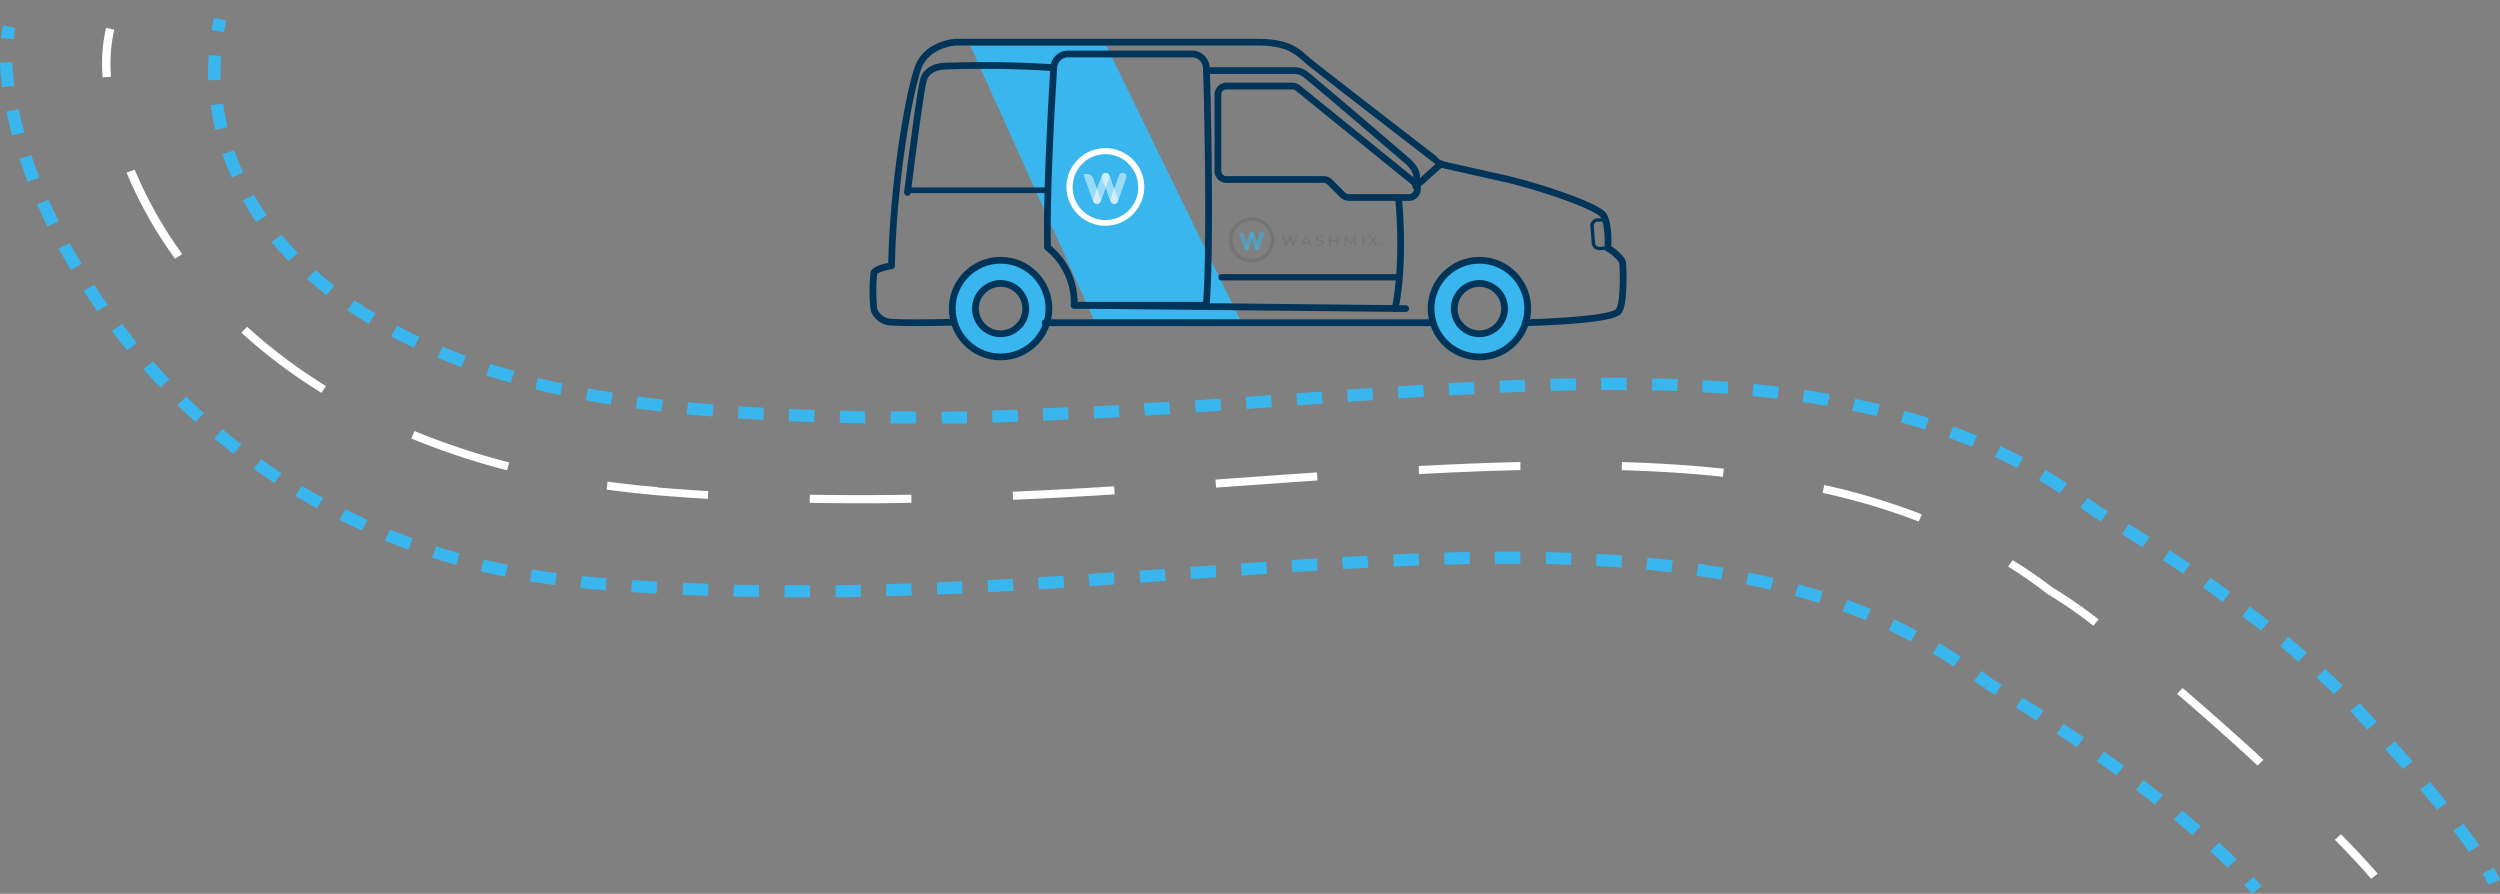 <svg xmlns="http://www.w3.org/2000/svg" xmlns:xlink="http://www.w3.org/1999/xlink" viewBox="0 0 348.59 124.62"><rect x="0" y="0" width="348.59" height="124.62" fill="#808080" stroke="none"/><defs><style>.cls-1,.cls-2,.cls-21,.cls-23{fill:none;}.cls-1,.cls-3{clip-rule:evenodd;}.cls-14,.cls-17,.cls-3,.cls-4{fill:#fff;}.cls-5{clip-path:url(#clip-path);}.cls-6{clip-path:url(#clip-path-2);}.cls-12,.cls-7{fill:#39b6ed;}.cls-17,.cls-7{opacity:0.5;}.cls-8{clip-path:url(#clip-path-3);}.cls-9{clip-path:url(#clip-path-5);}.cls-10{clip-path:url(#clip-path-7);}.cls-11{fill:#757575;}.cls-13{opacity:0.5;}.cls-14{fill-rule:evenodd;}.cls-15{clip-path:url(#clip-path-9);}.cls-16{clip-path:url(#clip-path-10);}.cls-18{clip-path:url(#clip-path-11);}.cls-19{clip-path:url(#clip-path-13);}.cls-20{clip-path:url(#clip-path-15);}.cls-21,.cls-23{stroke:#003459;}.cls-21{stroke-linecap:round;stroke-linejoin:round;stroke-width:0.94px;}.cls-22{fill:#003459;}.cls-23{stroke-miterlimit:10;stroke-width:0.47px;}</style><clipPath id="clip-path" transform="translate(0 2.48)"><path class="cls-1" d="M176,29.87h0a.3.3,0,0,0-.39.18L175,32a.3.3,0,0,0,.18.39.31.31,0,0,0,.39-.19l.69-1.89A.3.3,0,0,0,176,29.87Z"/></clipPath><clipPath id="clip-path-2" transform="translate(0 2.48)"><rect class="cls-2" x="163.66" y="15.77" width="36.52" height="30.44"/></clipPath><clipPath id="clip-path-3" transform="translate(0 2.48)"><path class="cls-1" d="M174.44,29.87h0a.3.3,0,0,1,.39.18l.69,1.9a.3.3,0,0,1-.18.39.31.31,0,0,1-.39-.19l-.69-1.89A.3.3,0,0,1,174.44,29.87Z"/></clipPath><clipPath id="clip-path-5" transform="translate(0 2.48)"><path class="cls-1" d="M172.75,30h0a.6.6,0,0,1,.78.36l.59,1.62a.3.3,0,0,1-.18.39.31.31,0,0,1-.39-.19Z"/></clipPath><clipPath id="clip-path-7" transform="translate(0 2.48)"><path class="cls-1" d="M174.64,29.87h0a.3.3,0,0,0-.39.18l-.69,1.9a.3.3,0,0,0,.18.39.31.31,0,0,0,.39-.19l.69-1.89A.3.3,0,0,0,174.64,29.87Z"/></clipPath><clipPath id="clip-path-9" transform="translate(0 2.48)"><path class="cls-3" d="M156.73,21.67h0a.52.52,0,0,0-.67.31l-1.18,3.26a.52.52,0,0,0,.31.67.54.54,0,0,0,.67-.32L157,22.34A.52.52,0,0,0,156.73,21.67Z"/></clipPath><clipPath id="clip-path-10" transform="translate(0 2.48)"><rect class="cls-4" x="135.52" y="-2.48" width="62.59" height="52.16"/></clipPath><clipPath id="clip-path-11" transform="translate(0 2.48)"><path class="cls-3" d="M154,21.67h0a.52.52,0,0,1,.67.31l1.18,3.26a.52.52,0,0,1-.31.67.54.54,0,0,1-.67-.32l-1.18-3.25A.52.52,0,0,1,154,21.67Z"/></clipPath><clipPath id="clip-path-13" transform="translate(0 2.48)"><path class="cls-3" d="M151.1,21.85h0a1,1,0,0,1,1.33.62l1,2.77a.52.52,0,0,1-.31.67.54.54,0,0,1-.67-.32Z"/></clipPath><clipPath id="clip-path-15" transform="translate(0 2.48)"><path class="cls-3" d="M154.33,21.67h0a.52.52,0,0,0-.67.31l-1.18,3.26a.52.52,0,0,0,.31.67.54.54,0,0,0,.67-.32l1.18-3.25A.52.52,0,0,0,154.33,21.67Z"/></clipPath></defs><g id="Layer_2" data-name="Layer 2"><g id="Design"><g class="cls-5"><g class="cls-6"><rect class="cls-7" x="174.13" y="30.64" width="2.93" height="0.91" transform="translate(86.31 187.94) rotate(-70)"/></g></g><g class="cls-8"><g class="cls-6"><rect class="cls-7" x="174.43" y="29.63" width="0.91" height="2.93" transform="translate(-0.09 64.17) rotate(-20)"/></g></g><g class="cls-9"><g class="cls-6"><rect class="cls-7" x="173.03" y="29.63" width="0.91" height="2.93" transform="translate(-0.17 63.69) rotate(-20)"/></g></g><g class="cls-10"><g class="cls-6"><rect class="cls-7" x="172.72" y="30.64" width="2.93" height="0.91" transform="translate(85.39 186.63) rotate(-70)"/></g></g><path class="cls-11" d="M180.93,30.34l-.48,1.44h-.22l-.4-1.15-.39,1.15h-.22l-.49-1.44H179l.39,1.17.4-1.17h.2l.39,1.18.4-1.18Z" transform="translate(0 2.48)"/><path class="cls-11" d="M182.52,31.42h-.77l-.16.36h-.21l.65-1.44h.21l.65,1.44h-.21Zm-.07-.16-.32-.71-.31.71Z" transform="translate(0 2.48)"/><path class="cls-11" d="M183.45,31.62l.08-.16a.79.79,0,0,0,.48.16c.25,0,.36-.09.36-.22,0-.35-.88-.13-.88-.67,0-.22.17-.41.55-.41a.81.81,0,0,1,.47.13l-.07.16a.77.77,0,0,0-.4-.12c-.24,0-.35.11-.35.23,0,.36.88.14.88.67,0,.22-.18.41-.56.41A.87.87,0,0,1,183.45,31.62Z" transform="translate(0 2.48)"/><path class="cls-11" d="M186.6,30.34v1.44h-.2v-.64h-.84v.64h-.2V30.34h.2V31h.84v-.62Z" transform="translate(0 2.48)"/><path class="cls-11" d="M188.87,31.78V30.73l-.53.88h-.09l-.53-.88v1.05h-.2V30.34h.17l.61,1,.59-1h.17v1.44Z" transform="translate(0 2.48)"/><path class="cls-11" d="M190,30.34h.2v1.44H190Z" transform="translate(0 2.48)"/><path class="cls-11" d="M191.89,31.78l-.44-.59-.43.59h-.23l.54-.74-.51-.7h.23l.41.55.4-.55h.23l-.51.69.54.75Z" transform="translate(0 2.48)"/><path class="cls-11" d="M192.61,31.48a.16.16,0,0,0-.16.15.15.15,0,0,0,.16.15.15.15,0,0,0,.15-.15A.15.15,0,0,0,192.61,31.48Zm.08.24a.11.11,0,0,1-.08,0,.12.12,0,0,1-.09,0,.13.13,0,0,1,0-.09.12.12,0,0,1,0-.08.1.1,0,0,1,.09,0,.09.09,0,0,1,.08,0,.12.12,0,0,1,0,.08A.13.13,0,0,1,192.69,31.72Z" transform="translate(0 2.48)"/><circle class="cls-2" cx="192.61" cy="34.11" r="0.15"/><circle class="cls-2" cx="192.61" cy="34.11" r="0.15"/><path class="cls-11" d="M192.59,31.64v.05h0v-.13h.08a0,0,0,0,1,0,0v0l0,0,0,.05h0l0-.05Zm0,0h0v0h0Z" transform="translate(0 2.48)"/><path class="cls-11" d="M177.44,29.76a3.15,3.15,0,0,0-2.91-1.93,3.11,3.11,0,0,0-1.23.25A3.14,3.14,0,0,0,171.36,31a3.11,3.11,0,0,0,.25,1.23,3.16,3.16,0,1,0,5.83-2.46ZM177,32a2.73,2.73,0,0,1-1,1.17,2.4,2.4,0,0,1-.7.34,2.66,2.66,0,0,1-3-1.06,2.52,2.52,0,0,1-.34-.7,2.63,2.63,0,0,1-.12-.8,2.58,2.58,0,0,1,.21-1,2.66,2.66,0,0,1,1-1.18,2.84,2.84,0,0,1,.7-.34,3,3,0,0,1,.8-.12,2.66,2.66,0,0,1,2.22,1.19,2.37,2.37,0,0,1,.33.7,2.56,2.56,0,0,1,.13.79A2.85,2.85,0,0,1,177,32Z" transform="translate(0 2.48)"/><polygon class="cls-12" points="152.5 44.53 135.28 6.34 154.22 6.34 172.89 44.53 152.5 44.53"/><g class="cls-13"><path class="cls-14" d="M156.73,21.67h0a.52.52,0,0,0-.67.31l-1.18,3.26a.52.52,0,0,0,.31.67.54.54,0,0,0,.67-.32L157,22.34A.52.52,0,0,0,156.73,21.67Z" transform="translate(0 2.48)"/><g class="cls-15"><rect class="cls-4" x="135.52" width="62.59" height="52.16"/><g class="cls-16"><rect class="cls-17" x="153.45" y="23.01" width="5.03" height="1.56" transform="translate(80.27 164.69) rotate(-70)"/></g></g></g><g class="cls-13"><path class="cls-14" d="M154,21.67h0a.52.52,0,0,1,.67.31l1.18,3.26a.52.52,0,0,1-.31.67.54.54,0,0,1-.67-.32l-1.18-3.25A.52.52,0,0,1,154,21.67Z" transform="translate(0 2.48)"/><g class="cls-18"><rect class="cls-4" x="135.52" width="62.59" height="52.16"/><g class="cls-16"><rect class="cls-17" x="153.98" y="21.27" width="1.56" height="5.03" transform="translate(1.2 56.84) rotate(-20)"/></g></g></g><g class="cls-13"><path class="cls-14" d="M151.1,21.85h0a1,1,0,0,1,1.33.62l1,2.77a.52.52,0,0,1-.31.67.54.54,0,0,1-.67-.32Z" transform="translate(0 2.48)"/><g class="cls-19"><rect class="cls-4" x="135.52" width="62.59" height="52.16"/><g class="cls-16"><rect class="cls-17" x="151.57" y="21.27" width="1.56" height="5.03" transform="translate(1.05 56.02) rotate(-20)"/></g></g></g><g class="cls-13"><path class="cls-14" d="M154.33,21.67h0a.52.52,0,0,0-.67.31l-1.18,3.26a.52.52,0,0,0,.31.67.54.54,0,0,0,.67-.32l1.18-3.25A.52.52,0,0,0,154.33,21.67Z" transform="translate(0 2.48)"/><g class="cls-20"><rect class="cls-4" x="135.52" width="62.59" height="52.16"/><g class="cls-16"><rect class="cls-17" x="151.04" y="23.01" width="5.03" height="1.56" transform="translate(78.69 162.43) rotate(-70)"/></g></g></g><path class="cls-4" d="M159.13,21.49a5.43,5.43,0,0,0-5-3.31,5.38,5.38,0,0,0-4.5,2.39,5.37,5.37,0,0,0-.93,3,5.27,5.27,0,0,0,.43,2.11,5.42,5.42,0,0,0,5,3.32,5.34,5.34,0,0,0,2.11-.43,5.43,5.43,0,0,0,3.31-5A5.34,5.34,0,0,0,159.13,21.49Zm-.76,3.9A4.65,4.65,0,0,1,155.5,28a4.71,4.71,0,0,1-1.36.2,4.61,4.61,0,0,1-1.79-.36,4.68,4.68,0,0,1-2-1.66,4.47,4.47,0,0,1-.78-2.57,4.59,4.59,0,0,1,2-3.8,4.44,4.44,0,0,1,1.2-.58,4.73,4.73,0,0,1,1.37-.21,4.6,4.6,0,0,1,1.78.36,4.52,4.52,0,0,1,2,1.67,4.3,4.3,0,0,1,.58,1.2,4.72,4.72,0,0,1,.21,1.36A4.61,4.61,0,0,1,158.37,25.39Z" transform="translate(0 2.48)"/><path class="cls-12" d="M199.54,40.55a6.74,6.74,0,1,0,6.74-6.74A6.73,6.73,0,0,0,199.54,40.55Zm3.23,0a3.51,3.51,0,1,1,3.51,3.51A3.51,3.51,0,0,1,202.77,40.55Z" transform="translate(0 2.48)"/><path class="cls-12" d="M132.78,40.55a6.74,6.74,0,1,0,6.74-6.74A6.73,6.73,0,0,0,132.78,40.55Zm3.23,0a3.51,3.51,0,1,1,3.51,3.51A3.51,3.51,0,0,1,136,40.55Z" transform="translate(0 2.48)"/><circle class="cls-21" cx="206.28" cy="43.03" r="6.74"/><line class="cls-21" x1="145.74" y1="45" x2="199.77" y2="45"/><path class="cls-21" d="M212.72,42.52s11.15-.26,12.8-1.45c0,0,.59-.2.73-2.57a30,30,0,0,0,0-4.36c-.07-.52-1.39-1.71-2.05-2,0,0,.2-3.23-.59-4.55s-9.11-4.09-13.72-5.15l-8.91-2S184.09,7.43,182.51,6.11s-2.6-2.71-7.24-2.71h-42S129.21,3.6,128,7s-3.43,15.44-3.69,27.58c0,0-2.25.34-2.45,1a23.15,23.15,0,0,0,0,5.13,2.72,2.72,0,0,0,2.68,1.74c2,.15,8.47,0,8.47,0" transform="translate(0 2.48)"/><circle class="cls-21" cx="206.28" cy="43.03" r="3.51"/><circle class="cls-21" cx="139.52" cy="43.03" r="6.74"/><circle class="cls-21" cx="139.52" cy="43.03" r="3.51"/><path class="cls-21" d="M195,25.06s.93,8.55-.46,15.48" transform="translate(0 2.48)"/><path class="cls-21" d="M171,22.55h13.57a1.15,1.15,0,0,1,.84.35l1.82,1.81a1.19,1.19,0,0,0,.84.35h8.38a1.19,1.19,0,0,0,.79-2.08L181,9.82a1.21,1.21,0,0,0-.79-.3H171a1.18,1.18,0,0,0-1.18,1.19V21.36A1.18,1.18,0,0,0,171,22.55Z" transform="translate(0 2.48)"/><path class="cls-21" d="M168.2,40.08c.66-8.38.13-31,0-33.12A2,2,0,0,0,166,5.05H149.11A2,2,0,0,0,146.93,7c-.13,2.11-1.05,16.68-.87,25a9.9,9.9,0,0,1,3.72,8.08Z" transform="translate(0 2.48)"/><line class="cls-21" x1="196" y1="43.03" x2="149.78" y2="42.56"/><rect class="cls-22" x="126.44" y="23.65" width="19.59" height="0.79" rx="0.32" transform="translate(272.48 50.57) rotate(180)"/><rect class="cls-22" x="169.9" y="35.76" width="25.28" height="0.88" rx="0.35" transform="translate(365.08 74.86) rotate(180)"/><path class="cls-21" d="M126.54,24.34s1.68-13.68,2.22-15.66c.49-1.78,2.63-1.92,2.63-1.92a152.18,152.18,0,0,1,15.54.2" transform="translate(0 2.48)"/><path class="cls-21" d="M168.22,7.36h12.12a2.66,2.66,0,0,1,1.85.66C183.24,8.81,196,19.76,196,19.76s2.27,1.7,1.27,3.22" transform="translate(0 2.48)"/><line class="cls-21" x1="200.92" y1="22.83" x2="197.41" y2="25.98"/><path class="cls-23" d="M223.82,28.18h-1a.83.83,0,0,0-.83.9l.19,2.33a.83.83,0,0,0,.88.76l1.1-.07A11.69,11.69,0,0,0,223.82,28.18Z" transform="translate(0 2.48)"/><path class="cls-4" d="M325.56,114.62c2,2,3.7,3.85,5.07,5.44l.9-.72c-1.39-1.61-3.13-3.48-5.12-5.5Zm-22-20.35c3.7,3.17,7.56,6.59,11.23,10l.81-.81c-3.68-3.39-7.55-6.82-11.26-10ZM285.77,80.51a63.22,63.22,0,0,1,6.12,4.26l.73-.88a65.77,65.77,0,0,0-6.25-4.35Zm-5.77-4a67.59,67.59,0,0,1,5.7,4l.74-.88c-1.88-1.45-3.82-2.79-5.8-4ZM254.12,66.24a90.29,90.29,0,0,1,13.42,4l.44-1a92.71,92.71,0,0,0-13.6-4.09Zm-28-3.16c4.84.14,9.54.43,14.11.92l.13-1.12c-4.61-.5-9.34-.79-14.2-.93Zm-28.27.55c4.81-.26,9.53-.46,14.15-.56l0-1.13c-4.64.11-9.37.31-14.18.56Zm-28.28,1.88,14.14-1-.08-1.12c-4.65.31-9.37.66-14.15,1Zm-28.31,1.7q7.16-.31,14.17-.76l-.08-1.12c-4.66.29-9.38.55-14.14.75Zm-28.37.42c4.76.09,9.5.09,14.19,0l0-1.13q-7,.12-14.15,0ZM91.6,66.57q3.56.3,7.09.51L98.76,66c-2.34-.14-4.7-.31-7.05-.51Zm-7-.78q3.42.46,7,.78l.11-1.13c-2.4-.2-4.72-.46-7-.76ZM57.34,58.66A102.19,102.19,0,0,0,70.71,63.1L71,62A99.91,99.91,0,0,1,57.8,57.62ZM33.65,43.91A76,76,0,0,0,44.83,52.3l.63-.95a74.8,74.8,0,0,1-11-8.26Zm-16-22.32a58.52,58.52,0,0,0,6.76,12l1-.64a57.54,57.54,0,0,1-6.63-11.78ZM14.79,1.4a22.41,22.41,0,0,0-.48,6.9l1.17-.08a21.68,21.68,0,0,1,.45-6.56ZM286.07,80l-.37.44,0,0,0,0ZM91.66,66l0-.57Z" transform="translate(0 2.48)"/><path class="cls-12" d="M312.91,120.91c.38.41.75.82,1.1,1.23l1.36-1.08c-.37-.42-.75-.85-1.14-1.27Zm-4.72-4.7c.83.77,1.64,1.53,2.42,2.3l1.26-1.18c-.79-.78-1.62-1.57-2.47-2.35Zm-5.08-4.4c.87.72,1.73,1.44,2.57,2.17l1.17-1.26c-.85-.74-1.72-1.47-2.6-2.19Zm-5.3-4.16c.9.68,1.79,1.36,2.67,2.06l1.11-1.31c-.89-.7-1.79-1.4-2.69-2.08Zm-5.45-4c.91.64,1.82,1.3,2.74,2l1.06-1.35c-.92-.67-1.85-1.34-2.76-2Zm-5.59-3.82c.92.61,1.86,1.24,2.81,1.89l1-1.38-2.83-1.9Zm-5.69-3.66L283.94,98l1-1.41L282,94.77Zm-4.35-2.61,1.46.85.92-1.44-1.47-.86Zm-1.48-1.11c.47.34.93.69,1.39,1l1.1-1.32-1.42-1.07Zm-5.77-3.81c1,.59,2,1.2,2.94,1.84l1-1.4c-1-.65-2-1.28-3-1.88Zm-6.13-3.24c1,.5,2.08,1,3.11,1.55l.84-1.48c-1.05-.56-2.11-1.08-3.18-1.59Zm-6.43-2.67c1.1.4,2.18.82,3.25,1.27l.69-1.56c-1.09-.45-2.2-.88-3.31-1.29Zm-6.65-2.13c1.12.31,2.24.64,3.35,1l.55-1.61q-1.69-.54-3.42-1ZM243.45,79c1.16.24,2.3.5,3.43.77l.43-1.64c-1.15-.28-2.32-.54-3.49-.78Zm-6.91-1.2c1.16.16,2.32.35,3.46.55l.32-1.67c-1.17-.2-2.34-.39-3.52-.56Zm-7-.84c1.17.11,2.34.24,3.5.37l.21-1.68c-1.17-.13-2.35-.26-3.54-.37Zm-7-.52c1.19.06,2.37.14,3.53.22l.14-1.68c-1.18-.09-2.37-.17-3.57-.23Zm-7-.26c1.19,0,2.36.06,3.53.1l.07-1.69c-1.18,0-2.37-.08-3.56-.1Zm-7.06-.05h3.52l0-1.69H208.4Zm-7.07.13,3.53-.09,0-1.69-3.55.08Zm-7.07.25,3.54-.14-.07-1.69-3.55.14Zm-7.07.36,3.54-.19L190.65,75l-3.55.19Zm-7.07.43,3.55-.22-.11-1.69-3.55.22Zm-7.06.47,3.54-.24-.12-1.69-3.54.25Zm-7.06.5,3.53-.25-.12-1.69-3.54.26Zm-7.07.5,3.53-.25-.12-1.68-3.54.25Zm-7.07.49L155.4,79l-.12-1.69-3.53.24Zm-7.08.44,3.54-.21-.12-1.69-3.53.21Zm-7.08.4,3.53-.19-.1-1.69-3.53.19Zm-7.09.32,3.54-.15-.09-1.69c-1.17,0-2.35.11-3.53.15Zm-7.1.24,3.55-.1-.07-1.7-3.53.11Zm-7.1.15,3.55-.06,0-1.69-3.53.06Zm-7.1,0h3.55v-1.7c-1.18,0-2.35,0-3.53,0Zm-7.1-.1q1.77,0,3.54.06l0-1.69c-1.18,0-2.35,0-3.53-.06Zm-7.11-.24,3.55.14.06-1.69-3.53-.14ZM88,80.08q1.77.12,3.54.21l.1-1.68-3.52-.22Zm-5.32-.4,1.77.14.15-1.68L82.85,78Zm-1.78-.17,1.78.17L82.85,78l-1.74-.16Zm-7-.93c1.15.19,2.31.37,3.49.53l.24-1.68c-1.15-.15-2.3-.33-3.43-.52Zm-6.88-1.4c1.13.27,2.28.52,3.44.76l.36-1.66c-1.14-.23-2.26-.48-3.37-.74Zm-6.76-1.89c1.11.35,2.22.69,3.36,1l.49-1.62c-1.12-.31-2.21-.64-3.29-1Zm-6.6-2.39c1.07.44,2.17.86,3.28,1.26l.61-1.59Q56,72,54.39,71.34ZM47.33,70c1,.52,2.09,1,3.16,1.5L51.24,70c-1.05-.47-2.09-1-3.1-1.47ZM41.2,66.68c1,.6,2,1.17,3,1.74l.87-1.48c-1-.55-2-1.11-3-1.69Zm-5.83-3.8c.94.66,1.9,1.32,2.88,2l1-1.4c-1-.63-1.91-1.27-2.83-1.92Zm-5.51-4.24c.89.73,1.79,1.46,2.71,2.17l1.1-1.32c-.91-.7-1.79-1.41-2.66-2.13ZM24.72,54c.82.8,1.67,1.58,2.53,2.36l1.2-1.23c-.85-.77-1.67-1.54-2.48-2.32ZM20,49c.75.85,1.53,1.7,2.33,2.54l1.29-1.14c-.78-.83-1.54-1.66-2.29-2.5ZM15.6,43.68c.68.91,1.39,1.81,2.12,2.7l1.38-1.05c-.72-.87-1.41-1.76-2.08-2.65Zm-3.94-5.62c.62.95,1.25,1.9,1.92,2.85L15,40c-.65-.93-1.27-1.86-1.87-2.79ZM8.17,32.17c.54,1,1.1,2,1.69,3l1.53-.84c-.58-1-1.13-2-1.66-2.92ZM5.16,26c.45,1,.93,2.06,1.44,3.1l1.59-.73q-.75-1.53-1.41-3ZM2.7,19.67c.35,1,.74,2.12,1.16,3.21l1.64-.6c-.41-1.06-.79-2.1-1.13-3.13ZM.88,13.07c.23,1.08.5,2.19.82,3.33L3.4,16c-.31-1.11-.57-2.19-.79-3.23ZM0,6.27A33.43,33.43,0,0,0,.3,9.7L2,9.48a30.56,30.56,0,0,1-.28-3.26ZM.45,1.05A14.74,14.74,0,0,0,.13,2.8L1.88,3a12.75,12.75,0,0,1,.27-1.55Zm276.74,91.8-.55.66,0,0,.05,0Zm-194.42-14,.08-.85Z" transform="translate(0 2.48)"/><path class="cls-12" d="M346.18,119.32c.32.56.58,1.09.79,1.56l1.62-.66q-.36-.81-.87-1.71Zm-4.1-6c.78,1,1.5,2,2.16,3l1.46-.94c-.67-1-1.42-2-2.2-3Zm-4.62-5.73c.79.94,1.58,1.89,2.35,2.84l1.39-1c-.78-1-1.58-1.92-2.37-2.87ZM332.6,102c.79.87,1.61,1.8,2.46,2.77l1.34-1.09c-.85-1-1.68-1.91-2.47-2.79Zm-3.76-4.07,1.27,1.34,1.3-1.13-1.27-1.36Zm-1.12-1.27,1.1,1.24,1.35-1.08c-.37-.43-.74-.85-1.13-1.28ZM323,92c.84.77,1.65,1.54,2.42,2.31l1.26-1.18c-.79-.78-1.62-1.57-2.47-2.35Zm-5.08-4.39c.88.72,1.73,1.44,2.57,2.16l1.18-1.25c-.85-.74-1.72-1.47-2.61-2.2Zm-5.29-4.16c.89.67,1.78,1.36,2.67,2l1.11-1.31q-1.35-1.05-2.7-2.07Zm-5.46-4c.91.64,1.83,1.3,2.74,2L311,80.06c-.93-.68-1.86-1.34-2.77-2Zm-5.59-3.82c.92.61,1.86,1.24,2.81,1.89l1-1.38c-1-.66-1.91-1.29-2.83-1.9ZM295.88,72l2.86,1.81,1-1.41c-1-.65-2-1.26-2.89-1.82Zm-4.34-2.62,1.45.86.92-1.44-1.47-.87Zm-1.48-1.1c.46.34.92.68,1.38,1l1.1-1.32c-.47-.36-.94-.72-1.42-1.07Zm-5.77-3.81c1,.59,2,1.2,2.94,1.84l1-1.4c-1-.65-2-1.28-3-1.88Zm-6.14-3.24c1.05.49,2.09,1,3.11,1.55l.85-1.49c-1.05-.55-2.11-1.08-3.19-1.58Zm-6.43-2.67c1.1.4,2.18.82,3.25,1.26l.7-1.55c-1.1-.45-2.2-.89-3.32-1.29Zm-6.65-2.14c1.13.32,2.24.65,3.35,1l.55-1.61c-1.12-.36-2.26-.7-3.41-1Zm-6.81-1.64c1.15.24,2.29.49,3.42.76l.43-1.64c-1.15-.27-2.31-.53-3.48-.77Zm-6.92-1.21c1.17.17,2.32.36,3.47.56l.31-1.67c-1.16-.2-2.33-.39-3.51-.56Zm-7-.83c1.18.11,2.34.23,3.5.37l.22-1.68c-1.18-.14-2.36-.26-3.55-.38Zm-7-.52c1.18.06,2.36.13,3.53.22l.13-1.69c-1.18-.08-2.37-.16-3.56-.22Zm-7-.26c1.19,0,2.36,0,3.53.1l.07-1.69c-1.18,0-2.36-.08-3.56-.11Zm-7.06-.05h3.53V50.18H223.2Zm-7.06.12,3.52-.08,0-1.69-3.54.08Zm-7.07.26,3.53-.14-.07-1.7-3.55.15Zm-7.08.36,3.55-.19-.1-1.69-3.55.19Zm-7.06.43,3.54-.23-.11-1.69-3.55.23Zm-7.06.47,3.53-.24-.12-1.69-3.54.24Zm-7.07.5,3.54-.25-.13-1.69-3.54.25Zm-7.07.5,3.54-.25-.13-1.69-3.53.25Zm-7.07.48c1.18-.08,2.36-.15,3.54-.24l-.13-1.68-3.53.23Zm-7.08.45,3.54-.22L163,53.53l-3.53.22Zm-7.08.39,3.54-.19L156,54l-3.53.18Zm-7.09.33L149,56l-.08-1.69-3.53.15Zm-7.1.24,3.55-.11-.06-1.69-3.54.11Zm-7.09.14,3.54,0,0-1.7q-1.77,0-3.54.06Zm-7.11,0h3.55V54.88h-3.53Zm-7.1-.09,3.55.06,0-1.69-3.53-.07Zm-7.1-.24,3.55.13.06-1.69L110,54.55Zm-7.1-.39,3.55.21.1-1.69c-1.18-.06-2.35-.13-3.53-.21Zm-5.32-.41,1.78.15.14-1.69-1.77-.14Zm-1.81-.16,1.81.16.15-1.68-1.79-.16Zm-7.1-.82q1.75.24,3.57.45l.21-1.68c-1.2-.14-2.38-.28-3.53-.44Zm-7-1.14c1.14.22,2.31.42,3.5.61l.3-1.66c-1.18-.19-2.34-.4-3.47-.61Zm-7-1.52q1.71.42,3.48.81L78.42,51c-1.17-.25-2.31-.52-3.43-.8Zm-6.86-1.94c1.11.36,2.25.7,3.42,1l.5-1.62c-1.15-.33-2.27-.66-3.36-1ZM61,47.42c1.08.44,2.19.87,3.34,1.29l.62-1.59c-1.13-.41-2.21-.83-3.27-1.26Zm-6.48-3c1,.55,2.1,1.07,3.21,1.59l.76-1.53c-1.08-.5-2.12-1-3.12-1.54Zm-6.12-3.65c1,.65,2,1.29,3,1.91l.93-1.44c-1-.6-2-1.23-2.92-1.86Zm-5.61-4.37c.86.77,1.77,1.53,2.73,2.27l1.11-1.31c-.93-.73-1.81-1.46-2.64-2.2Zm-4.92-5.12c.74.9,1.52,1.78,2.37,2.66l1.29-1.15c-.82-.85-1.57-1.7-2.28-2.56Zm-4-5.81c.56,1,1.18,2,1.87,3l1.46-.93c-.65-.95-1.25-1.91-1.79-2.86ZM31,19q.56,1.62,1.29,3.27l1.61-.68q-.7-1.56-1.23-3.12Zm-1.63-6.82c.16,1.13.37,2.28.65,3.44l1.71-.37c-.26-1.12-.47-2.22-.62-3.29Zm-.26-7C29,6.34,29,7.52,29,8.72l1.76-.06c0-1.15,0-2.27.05-3.34ZM29.86,0c-.14.56-.26,1.13-.37,1.72l1.73.3c.1-.56.22-1.11.35-1.63ZM329.49,97.37l-.67.54h0v0ZM292,68.62l-.55.66.05,0,.05,0ZM97.58,54.6l.07-.84Z" transform="translate(0 2.48)"/></g></g></svg>